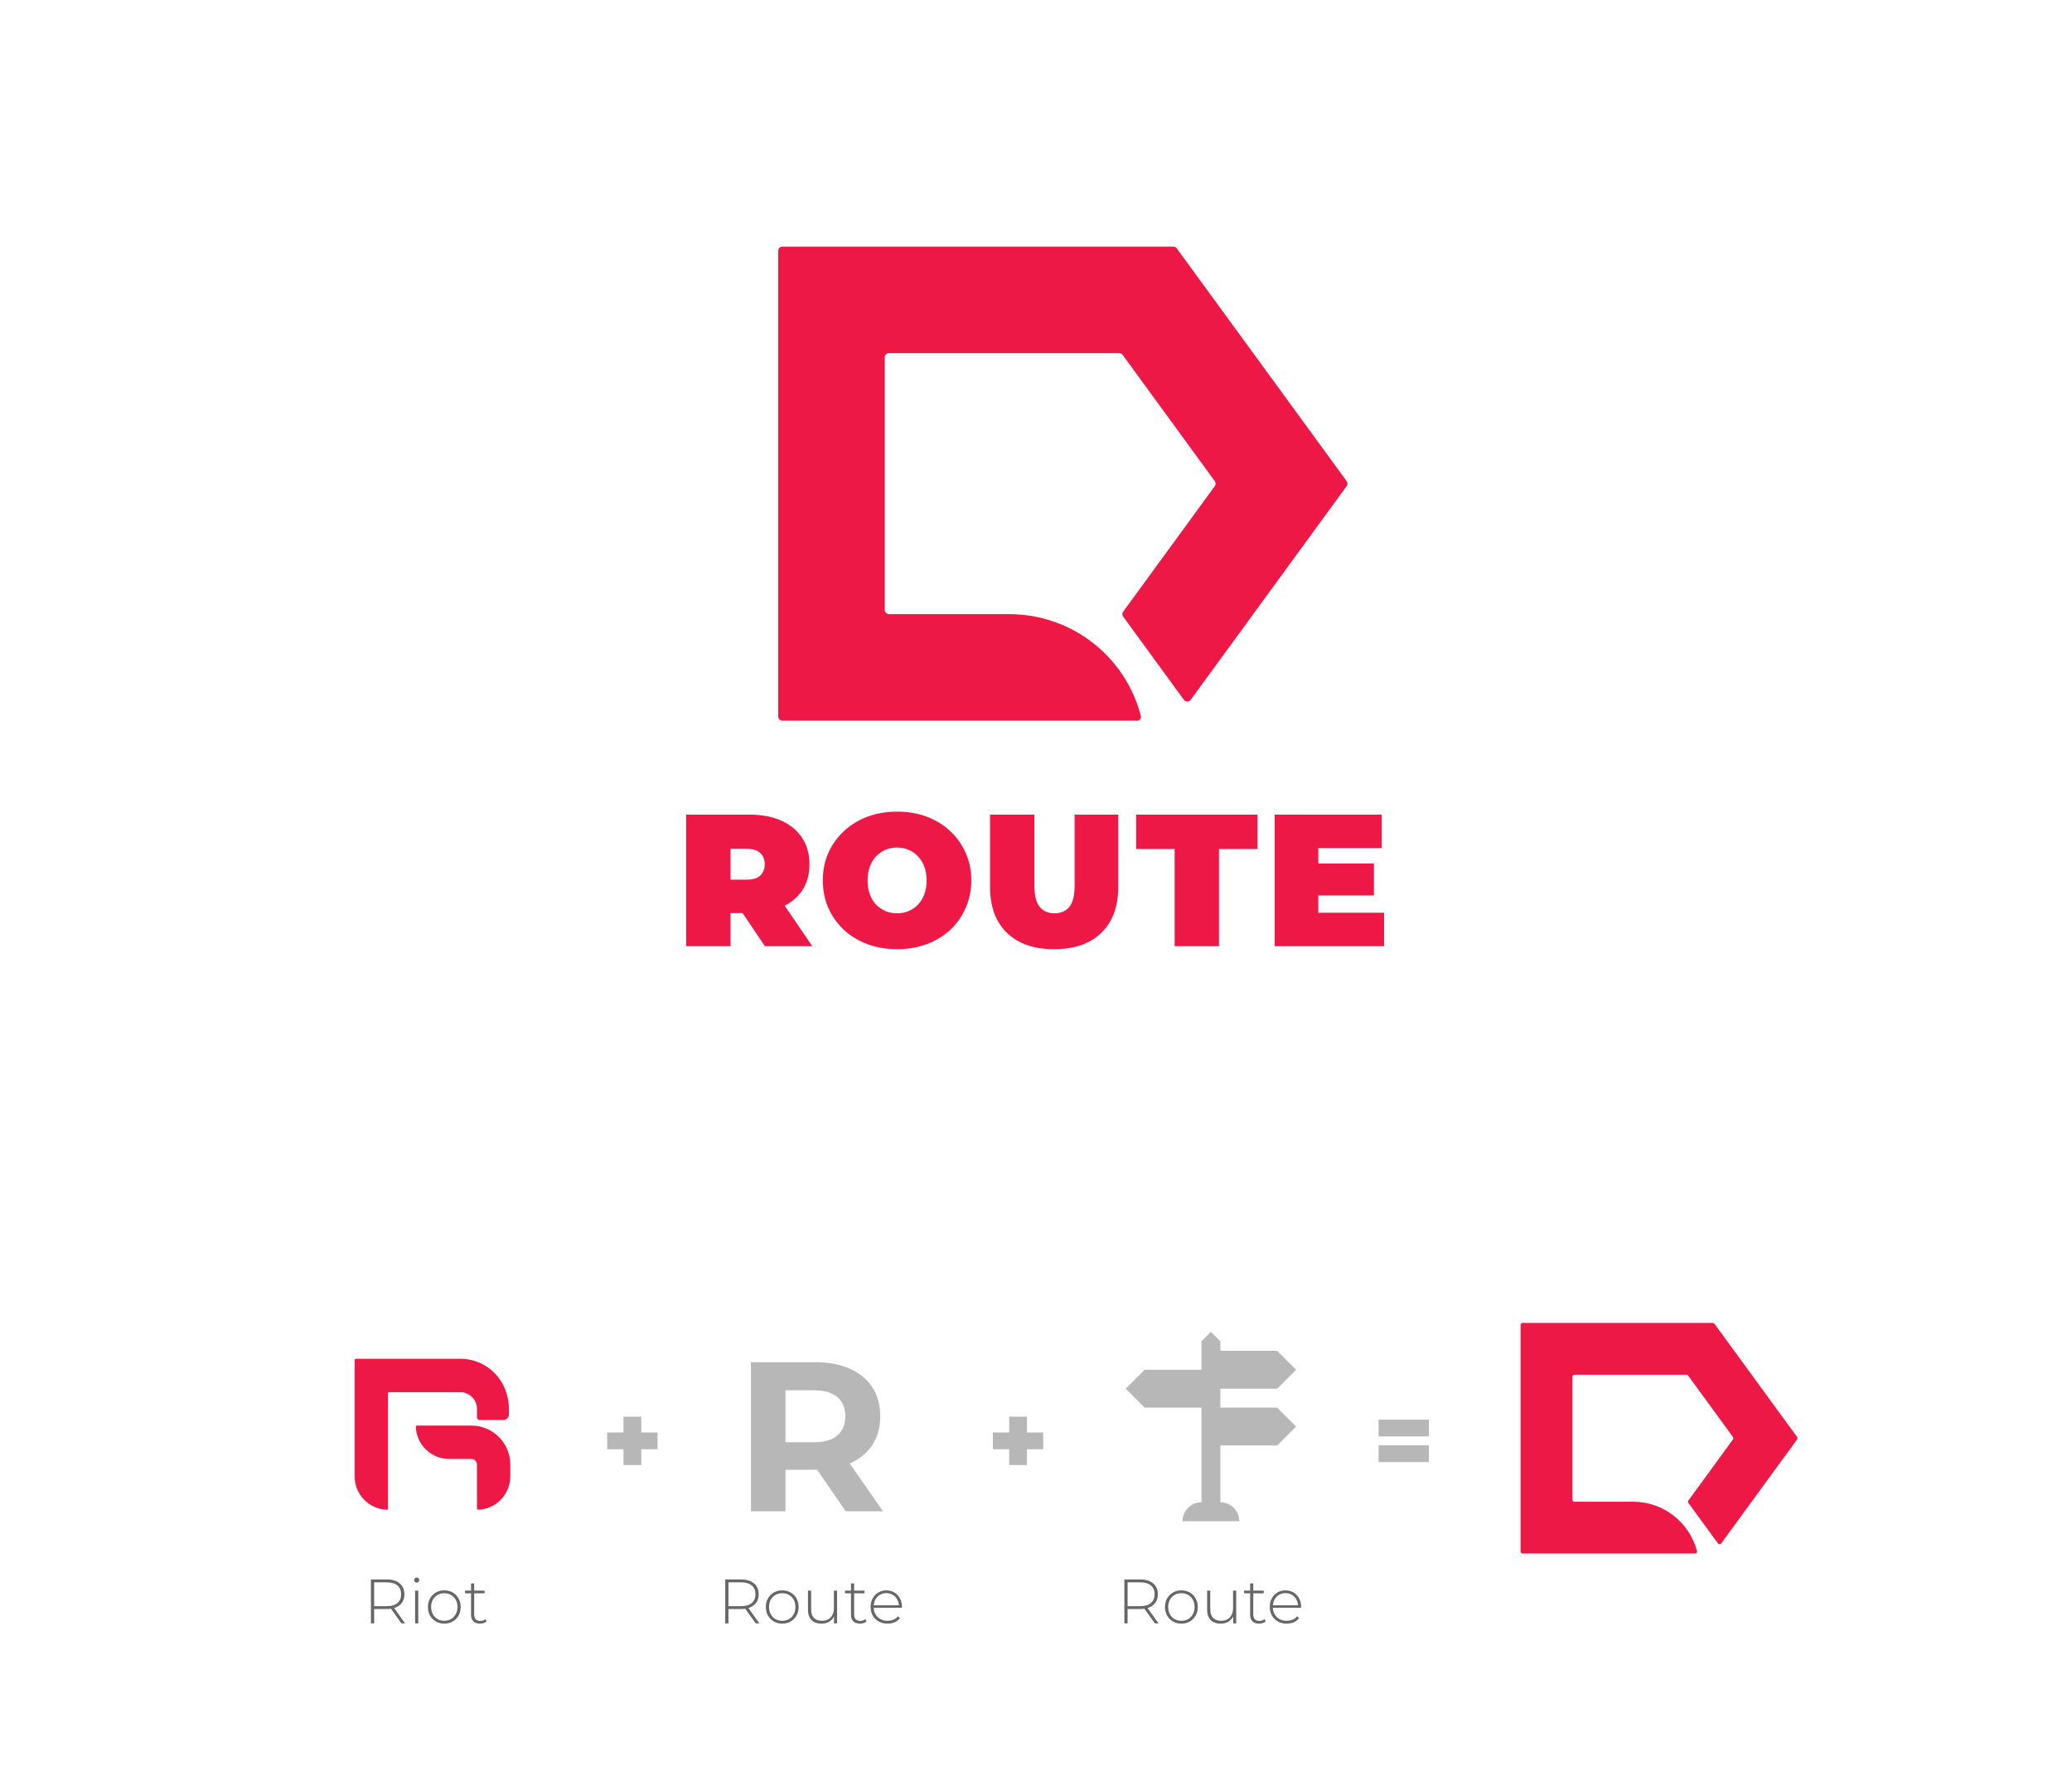 <svg width="462" height="395" viewBox="0 0 462 395" fill="none" xmlns="http://www.w3.org/2000/svg">
<rect width="462" height="395" fill="white"/>
<path d="M267.889 313.889H255.222L251 309.667L255.222 305.444H267.889V299.111L270 297L272.111 299.111V301.222H284.778L289 305.444L284.778 309.667H272.111V313.889H284.778L289 318.111L284.778 322.333H272.111V335C273.231 335 274.305 335.445 275.097 336.237C275.889 337.028 276.333 338.102 276.333 339.222H263.667C263.667 338.102 264.112 337.028 264.903 336.237C265.695 335.445 266.769 335 267.889 335V313.889Z" fill="#B7B7B7"/>
<path d="M146.609 323.17H142.979V326.69H139.019V323.17H135.389V319.43H139.019V315.91H142.979V319.43H146.609V323.17Z" fill="#B7B7B7"/>
<path d="M232.609 323.17H228.979V326.69H225.019V323.17H221.389V319.43H225.019V315.91H228.979V319.43H232.609V323.17Z" fill="#B7B7B7"/>
<path d="M307.389 316.57H318.609V320.31H307.389V316.57ZM307.389 322.29H318.609V326.03H307.389V322.29Z" fill="#B7B7B7"/>
<path d="M161.708 362V352.2H165.222C166.043 352.2 166.748 352.331 167.336 352.592C167.924 352.853 168.377 353.231 168.694 353.726C169.011 354.211 169.17 354.804 169.17 355.504C169.17 356.185 169.011 356.773 168.694 357.268C168.377 357.753 167.924 358.131 167.336 358.402C166.748 358.663 166.043 358.794 165.222 358.794H162.1L162.422 358.458V362H161.708ZM168.512 362L165.964 358.444H166.776L169.324 362H168.512ZM162.422 358.5L162.1 358.164H165.222C166.277 358.164 167.075 357.931 167.616 357.464C168.167 356.997 168.442 356.344 168.442 355.504C168.442 354.655 168.167 354.001 167.616 353.544C167.075 353.077 166.277 352.844 165.222 352.844H162.1L162.422 352.494V358.5ZM174.416 362.056C173.716 362.056 173.091 361.897 172.54 361.58C171.999 361.263 171.565 360.824 171.238 360.264C170.921 359.704 170.762 359.065 170.762 358.346C170.762 357.618 170.921 356.979 171.238 356.428C171.565 355.868 171.999 355.429 172.54 355.112C173.091 354.795 173.716 354.636 174.416 354.636C175.116 354.636 175.742 354.795 176.292 355.112C176.843 355.429 177.277 355.868 177.594 356.428C177.912 356.979 178.07 357.618 178.07 358.346C178.07 359.065 177.912 359.704 177.594 360.264C177.277 360.824 176.843 361.263 176.292 361.58C175.742 361.897 175.116 362.056 174.416 362.056ZM174.416 361.426C174.976 361.426 175.48 361.3 175.928 361.048C176.376 360.787 176.726 360.423 176.978 359.956C177.23 359.489 177.356 358.953 177.356 358.346C177.356 357.73 177.23 357.193 176.978 356.736C176.726 356.269 176.376 355.91 175.928 355.658C175.48 355.397 174.976 355.266 174.416 355.266C173.856 355.266 173.352 355.397 172.904 355.658C172.466 355.91 172.116 356.269 171.854 356.736C171.602 357.193 171.476 357.73 171.476 358.346C171.476 358.953 171.602 359.489 171.854 359.956C172.116 360.423 172.466 360.787 172.904 361.048C173.352 361.3 173.856 361.426 174.416 361.426ZM183.21 362.056C182.585 362.056 182.043 361.944 181.586 361.72C181.129 361.487 180.774 361.141 180.522 360.684C180.279 360.217 180.158 359.643 180.158 358.962V354.692H180.858V358.906C180.858 359.727 181.068 360.353 181.488 360.782C181.908 361.211 182.501 361.426 183.266 361.426C183.817 361.426 184.293 361.309 184.694 361.076C185.095 360.843 185.403 360.516 185.618 360.096C185.833 359.667 185.94 359.163 185.94 358.584V354.692H186.64V362H185.968V359.97L186.066 360.208C185.851 360.777 185.492 361.23 184.988 361.566C184.493 361.893 183.901 362.056 183.21 362.056ZM191.735 362.056C191.091 362.056 190.597 361.879 190.251 361.524C189.915 361.169 189.747 360.684 189.747 360.068V353.096H190.447V359.998C190.447 360.465 190.564 360.824 190.797 361.076C191.031 361.328 191.367 361.454 191.805 361.454C192.263 361.454 192.641 361.319 192.939 361.048L193.233 361.538C193.047 361.715 192.818 361.846 192.547 361.93C192.286 362.014 192.015 362.056 191.735 362.056ZM188.403 355.294V354.692H192.771V355.294H188.403ZM197.894 362.056C197.156 362.056 196.503 361.897 195.934 361.58C195.374 361.263 194.93 360.824 194.604 360.264C194.286 359.704 194.128 359.065 194.128 358.346C194.128 357.618 194.277 356.979 194.576 356.428C194.884 355.868 195.304 355.429 195.836 355.112C196.368 354.795 196.965 354.636 197.628 354.636C198.29 354.636 198.883 354.79 199.406 355.098C199.938 355.406 200.353 355.84 200.652 356.4C200.96 356.951 201.114 357.59 201.114 358.318C201.114 358.346 201.109 358.379 201.1 358.416C201.1 358.444 201.1 358.477 201.1 358.514H194.646V357.968H200.722L200.442 358.234C200.451 357.665 200.33 357.156 200.078 356.708C199.835 356.251 199.504 355.896 199.084 355.644C198.664 355.383 198.178 355.252 197.628 355.252C197.086 355.252 196.601 355.383 196.172 355.644C195.752 355.896 195.42 356.251 195.178 356.708C194.935 357.156 194.814 357.669 194.814 358.248V358.374C194.814 358.971 194.944 359.503 195.206 359.97C195.476 360.427 195.845 360.787 196.312 361.048C196.778 361.3 197.31 361.426 197.908 361.426C198.374 361.426 198.808 361.342 199.21 361.174C199.62 361.006 199.966 360.749 200.246 360.404L200.652 360.866C200.334 361.258 199.933 361.557 199.448 361.762C198.972 361.958 198.454 362.056 197.894 362.056Z" fill="#666666"/>
<path d="M89.512 362L87.174 358.724C86.829 358.771 86.511 358.794 86.222 358.794H83.422V362H82.708V352.2H86.222C87.454 352.2 88.42 352.494 89.12 353.082C89.82 353.661 90.17 354.468 90.17 355.504C90.17 356.279 89.969 356.932 89.568 357.464C89.176 357.987 88.611 358.355 87.874 358.57L90.324 362H89.512ZM86.222 358.164C87.267 358.164 88.065 357.935 88.616 357.478C89.167 357.011 89.442 356.353 89.442 355.504C89.442 354.655 89.167 354.001 88.616 353.544C88.065 353.077 87.267 352.844 86.222 352.844H83.422V358.164H86.222ZM92.56 354.692H93.26V362H92.56V354.692ZM92.91 352.914C92.751 352.914 92.616 352.863 92.504 352.76C92.392 352.648 92.336 352.513 92.336 352.354C92.336 352.195 92.392 352.06 92.504 351.948C92.616 351.836 92.751 351.78 92.91 351.78C93.069 351.78 93.204 351.836 93.316 351.948C93.428 352.051 93.484 352.181 93.484 352.34C93.484 352.499 93.428 352.634 93.316 352.746C93.204 352.858 93.069 352.914 92.91 352.914ZM99.067 362.056C98.376 362.056 97.751 361.897 97.191 361.58C96.64 361.263 96.206 360.824 95.889 360.264C95.571 359.695 95.413 359.055 95.413 358.346C95.413 357.637 95.571 357.002 95.889 356.442C96.206 355.873 96.64 355.429 97.191 355.112C97.751 354.795 98.376 354.636 99.067 354.636C99.757 354.636 100.378 354.795 100.929 355.112C101.489 355.429 101.927 355.873 102.245 356.442C102.562 357.002 102.721 357.637 102.721 358.346C102.721 359.055 102.562 359.695 102.245 360.264C101.927 360.824 101.489 361.263 100.929 361.58C100.378 361.897 99.757 362.056 99.067 362.056ZM99.067 361.426C99.627 361.426 100.126 361.295 100.565 361.034C101.013 360.773 101.363 360.409 101.615 359.942C101.876 359.475 102.007 358.943 102.007 358.346C102.007 357.749 101.876 357.217 101.615 356.75C101.363 356.283 101.013 355.919 100.565 355.658C100.126 355.397 99.627 355.266 99.067 355.266C98.507 355.266 98.003 355.397 97.555 355.658C97.116 355.919 96.766 356.283 96.505 356.75C96.253 357.217 96.127 357.749 96.127 358.346C96.127 358.943 96.253 359.475 96.505 359.942C96.766 360.409 97.116 360.773 97.555 361.034C98.003 361.295 98.507 361.426 99.067 361.426ZM108.518 361.538C108.341 361.706 108.117 361.837 107.846 361.93C107.585 362.014 107.31 362.056 107.02 362.056C106.386 362.056 105.896 361.883 105.55 361.538C105.205 361.183 105.032 360.693 105.032 360.068V355.294H103.688V354.692H105.032V353.096H105.732V354.692H108.056V355.294H105.732V359.998C105.732 360.474 105.844 360.838 106.068 361.09C106.302 361.333 106.642 361.454 107.09 361.454C107.548 361.454 107.926 361.319 108.224 361.048L108.518 361.538Z" fill="#666666"/>
<path d="M250.708 362V352.2H254.222C255.043 352.2 255.748 352.331 256.336 352.592C256.924 352.853 257.377 353.231 257.694 353.726C258.011 354.211 258.17 354.804 258.17 355.504C258.17 356.185 258.011 356.773 257.694 357.268C257.377 357.753 256.924 358.131 256.336 358.402C255.748 358.663 255.043 358.794 254.222 358.794H251.1L251.422 358.458V362H250.708ZM257.512 362L254.964 358.444H255.776L258.324 362H257.512ZM251.422 358.5L251.1 358.164H254.222C255.277 358.164 256.075 357.931 256.616 357.464C257.167 356.997 257.442 356.344 257.442 355.504C257.442 354.655 257.167 354.001 256.616 353.544C256.075 353.077 255.277 352.844 254.222 352.844H251.1L251.422 352.494V358.5ZM263.416 362.056C262.716 362.056 262.091 361.897 261.54 361.58C260.999 361.263 260.565 360.824 260.238 360.264C259.921 359.704 259.762 359.065 259.762 358.346C259.762 357.618 259.921 356.979 260.238 356.428C260.565 355.868 260.999 355.429 261.54 355.112C262.091 354.795 262.716 354.636 263.416 354.636C264.116 354.636 264.742 354.795 265.292 355.112C265.843 355.429 266.277 355.868 266.594 356.428C266.912 356.979 267.07 357.618 267.07 358.346C267.07 359.065 266.912 359.704 266.594 360.264C266.277 360.824 265.843 361.263 265.292 361.58C264.742 361.897 264.116 362.056 263.416 362.056ZM263.416 361.426C263.976 361.426 264.48 361.3 264.928 361.048C265.376 360.787 265.726 360.423 265.978 359.956C266.23 359.489 266.356 358.953 266.356 358.346C266.356 357.73 266.23 357.193 265.978 356.736C265.726 356.269 265.376 355.91 264.928 355.658C264.48 355.397 263.976 355.266 263.416 355.266C262.856 355.266 262.352 355.397 261.904 355.658C261.466 355.91 261.116 356.269 260.854 356.736C260.602 357.193 260.476 357.73 260.476 358.346C260.476 358.953 260.602 359.489 260.854 359.956C261.116 360.423 261.466 360.787 261.904 361.048C262.352 361.3 262.856 361.426 263.416 361.426ZM272.21 362.056C271.585 362.056 271.043 361.944 270.586 361.72C270.129 361.487 269.774 361.141 269.522 360.684C269.279 360.217 269.158 359.643 269.158 358.962V354.692H269.858V358.906C269.858 359.727 270.068 360.353 270.488 360.782C270.908 361.211 271.501 361.426 272.266 361.426C272.817 361.426 273.293 361.309 273.694 361.076C274.095 360.843 274.403 360.516 274.618 360.096C274.833 359.667 274.94 359.163 274.94 358.584V354.692H275.64V362H274.968V359.97L275.066 360.208C274.851 360.777 274.492 361.23 273.988 361.566C273.493 361.893 272.901 362.056 272.21 362.056ZM280.735 362.056C280.091 362.056 279.597 361.879 279.251 361.524C278.915 361.169 278.747 360.684 278.747 360.068V353.096H279.447V359.998C279.447 360.465 279.564 360.824 279.797 361.076C280.031 361.328 280.367 361.454 280.805 361.454C281.263 361.454 281.641 361.319 281.939 361.048L282.233 361.538C282.047 361.715 281.818 361.846 281.547 361.93C281.286 362.014 281.015 362.056 280.735 362.056ZM277.403 355.294V354.692H281.771V355.294H277.403ZM286.894 362.056C286.156 362.056 285.503 361.897 284.934 361.58C284.374 361.263 283.93 360.824 283.604 360.264C283.286 359.704 283.128 359.065 283.128 358.346C283.128 357.618 283.277 356.979 283.576 356.428C283.884 355.868 284.304 355.429 284.836 355.112C285.368 354.795 285.965 354.636 286.628 354.636C287.29 354.636 287.883 354.79 288.406 355.098C288.938 355.406 289.353 355.84 289.652 356.4C289.96 356.951 290.114 357.59 290.114 358.318C290.114 358.346 290.109 358.379 290.1 358.416C290.1 358.444 290.1 358.477 290.1 358.514H283.646V357.968H289.722L289.442 358.234C289.451 357.665 289.33 357.156 289.078 356.708C288.835 356.251 288.504 355.896 288.084 355.644C287.664 355.383 287.178 355.252 286.628 355.252C286.086 355.252 285.601 355.383 285.172 355.644C284.752 355.896 284.42 356.251 284.178 356.708C283.935 357.156 283.814 357.669 283.814 358.248V358.374C283.814 358.971 283.944 359.503 284.206 359.97C284.476 360.427 284.845 360.787 285.312 361.048C285.778 361.3 286.31 361.426 286.908 361.426C287.374 361.426 287.808 361.342 288.21 361.174C288.62 361.006 288.966 360.749 289.246 360.404L289.652 360.866C289.334 361.258 288.933 361.557 288.448 361.762C287.972 361.958 287.454 362.056 286.894 362.056Z" fill="#666666"/>
<path d="M79.071 303.313C79.071 303.14 79.211 303 79.384 303H102.628C108.79 303 113.473 308.001 113.473 314.169V315.399C113.473 316.09 112.913 316.651 112.222 316.651H106.972C106.627 316.651 106.347 316.371 106.347 316.025V314.169C106.347 312.113 104.682 310.446 102.628 310.446H86.823C86.65 310.446 86.51 310.586 86.51 310.759V336.35C86.51 336.523 86.37 336.664 86.197 336.657C82.234 336.493 79.071 333.225 79.071 329.217V303.313Z" fill="#ED1846"/>
<path d="M93.022 317.892C92.849 317.892 92.709 318.032 92.716 318.205C92.88 322.172 96.144 325.338 100.148 325.338H105.107C105.792 325.338 106.347 325.893 106.347 326.579V336.35C106.347 336.523 106.487 336.664 106.66 336.657C110.623 336.493 113.786 333.225 113.786 329.217V326.579C113.786 321.781 109.9 317.892 105.107 317.892H93.022Z" fill="#ED1846"/>
<path d="M167.442 337V303.757H181.831C184.807 303.757 187.372 304.248 189.525 305.229C191.677 306.179 193.34 307.556 194.511 309.361C195.682 311.165 196.268 313.318 196.268 315.819C196.268 318.289 195.682 320.426 194.511 322.231C193.34 324.004 191.677 325.365 189.525 326.315C187.372 327.265 184.807 327.739 181.831 327.739H171.716L175.135 324.368V337H167.442ZM188.575 337L180.264 324.938H188.48L196.885 337H188.575ZM175.135 325.222L171.716 321.613H181.404C183.778 321.613 185.551 321.107 186.723 320.094C187.894 319.049 188.48 317.624 188.48 315.819C188.48 313.983 187.894 312.558 186.723 311.545C185.551 310.532 183.778 310.026 181.404 310.026H171.716L175.135 306.369V325.222Z" fill="#B7B7B7"/>
<rect width="216" height="217" transform="translate(123 25)" fill="white"/>
<path d="M153 210.994V181.658H167.123C169.861 181.658 172.222 182.105 174.205 182.999C176.217 183.893 177.767 185.179 178.857 186.855C179.947 188.503 180.491 190.459 180.491 192.722C180.491 194.985 179.947 196.941 178.857 198.589C177.767 200.209 176.217 201.453 174.205 202.319C172.222 203.185 169.861 203.618 167.123 203.618H158.49L162.89 199.553V210.994H153ZM170.559 210.994L163.351 200.307H173.828L181.12 210.994H170.559ZM162.89 200.642L158.49 196.158H166.494C167.863 196.158 168.869 195.851 169.512 195.236C170.182 194.622 170.517 193.784 170.517 192.722C170.517 191.66 170.182 190.822 169.512 190.207C168.869 189.593 167.863 189.285 166.494 189.285H158.49L162.89 184.801V200.642Z" fill="#ED1846"/>
<path d="M200.025 211.664C197.65 211.664 195.443 211.287 193.404 210.533C191.392 209.778 189.646 208.717 188.165 207.348C186.685 205.951 185.525 204.316 184.687 202.444C183.877 200.573 183.472 198.533 183.472 196.326C183.472 194.091 183.877 192.051 184.687 190.207C185.525 188.336 186.685 186.715 188.165 185.346C189.646 183.949 191.392 182.874 193.404 182.119C195.443 181.365 197.65 180.988 200.025 180.988C202.428 180.988 204.635 181.365 206.647 182.119C208.658 182.874 210.404 183.949 211.885 185.346C213.366 186.715 214.511 188.336 215.321 190.207C216.16 192.051 216.579 194.091 216.579 196.326C216.579 198.533 216.16 200.573 215.321 202.444C214.511 204.316 213.366 205.951 211.885 207.348C210.404 208.717 208.658 209.778 206.647 210.533C204.635 211.287 202.428 211.664 200.025 211.664ZM200.025 203.66C200.947 203.66 201.799 203.492 202.582 203.157C203.392 202.822 204.09 202.347 204.677 201.732C205.292 201.089 205.767 200.321 206.102 199.427C206.437 198.505 206.605 197.471 206.605 196.326C206.605 195.18 206.437 194.161 206.102 193.267C205.767 192.345 205.292 191.576 204.677 190.962C204.09 190.319 203.392 189.83 202.582 189.495C201.799 189.16 200.947 188.992 200.025 188.992C199.103 188.992 198.237 189.16 197.427 189.495C196.645 189.83 195.946 190.319 195.332 190.962C194.745 191.576 194.284 192.345 193.949 193.267C193.613 194.161 193.446 195.18 193.446 196.326C193.446 197.471 193.613 198.505 193.949 199.427C194.284 200.321 194.745 201.089 195.332 201.732C195.946 202.347 196.645 202.822 197.427 203.157C198.237 203.492 199.103 203.66 200.025 203.66Z" fill="#ED1846"/>
<path d="M235.046 211.664C230.547 211.664 227.041 210.449 224.527 208.018C222.012 205.588 220.755 202.179 220.755 197.793V181.658H230.645V197.499C230.645 199.734 231.05 201.327 231.861 202.277C232.671 203.199 233.76 203.66 235.129 203.66C236.526 203.66 237.616 203.199 238.398 202.277C239.208 201.327 239.613 199.734 239.613 197.499V181.658H249.336V197.793C249.336 202.179 248.079 205.588 245.564 208.018C243.05 210.449 239.544 211.664 235.046 211.664Z" fill="#ED1846"/>
<path d="M261.916 210.994V189.327H253.325V181.658H280.397V189.327H271.806V210.994H261.916Z" fill="#ED1846"/>
<path d="M293.275 192.554H306.35V199.679H293.275V192.554ZM293.946 203.534H308.613V210.994H284.223V181.658H308.068V189.118H293.946V203.534Z" fill="#ED1846"/>
<path d="M197.269 79.678V136.02C197.269 136.534 197.686 136.951 198.201 136.951H225.057C238.861 136.951 250.92 146.283 254.383 159.646C254.521 160.178 254.118 160.698 253.568 160.698H174.453C173.939 160.698 173.522 160.281 173.522 159.767V55.931C173.522 55.417 173.939 55 174.453 55H261.632C261.93 55 262.209 55.142 262.384 55.382L300.27 107.3C300.509 107.627 300.509 108.071 300.27 108.398L265.488 156.063C265.116 156.573 264.355 156.573 263.983 156.063L250.437 137.5C250.199 137.173 250.199 136.729 250.437 136.402L270.873 108.398C271.111 108.071 271.111 107.627 270.873 107.3L250.316 79.129C250.14 78.889 249.861 78.747 249.563 78.747H198.201C197.686 78.747 197.269 79.164 197.269 79.678Z" fill="#ED1846"/>
<path d="M350.602 307.006V334.415C350.602 334.665 350.805 334.868 351.055 334.868H364.12C370.836 334.868 376.702 339.408 378.387 345.908C378.454 346.167 378.258 346.42 377.99 346.42H339.503C339.252 346.42 339.05 346.218 339.05 345.967V295.453C339.05 295.203 339.252 295 339.503 295H381.913C382.058 295 382.194 295.069 382.279 295.186L400.71 320.443C400.826 320.602 400.826 320.818 400.71 320.977L383.789 344.165C383.608 344.413 383.238 344.413 383.057 344.165L376.467 335.135C376.351 334.976 376.351 334.76 376.467 334.601L386.409 320.977C386.525 320.818 386.525 320.602 386.409 320.443L376.408 306.739C376.323 306.622 376.187 306.553 376.042 306.553H351.055C350.805 306.553 350.602 306.755 350.602 307.006Z" fill="#ED1846"/>
</svg>
